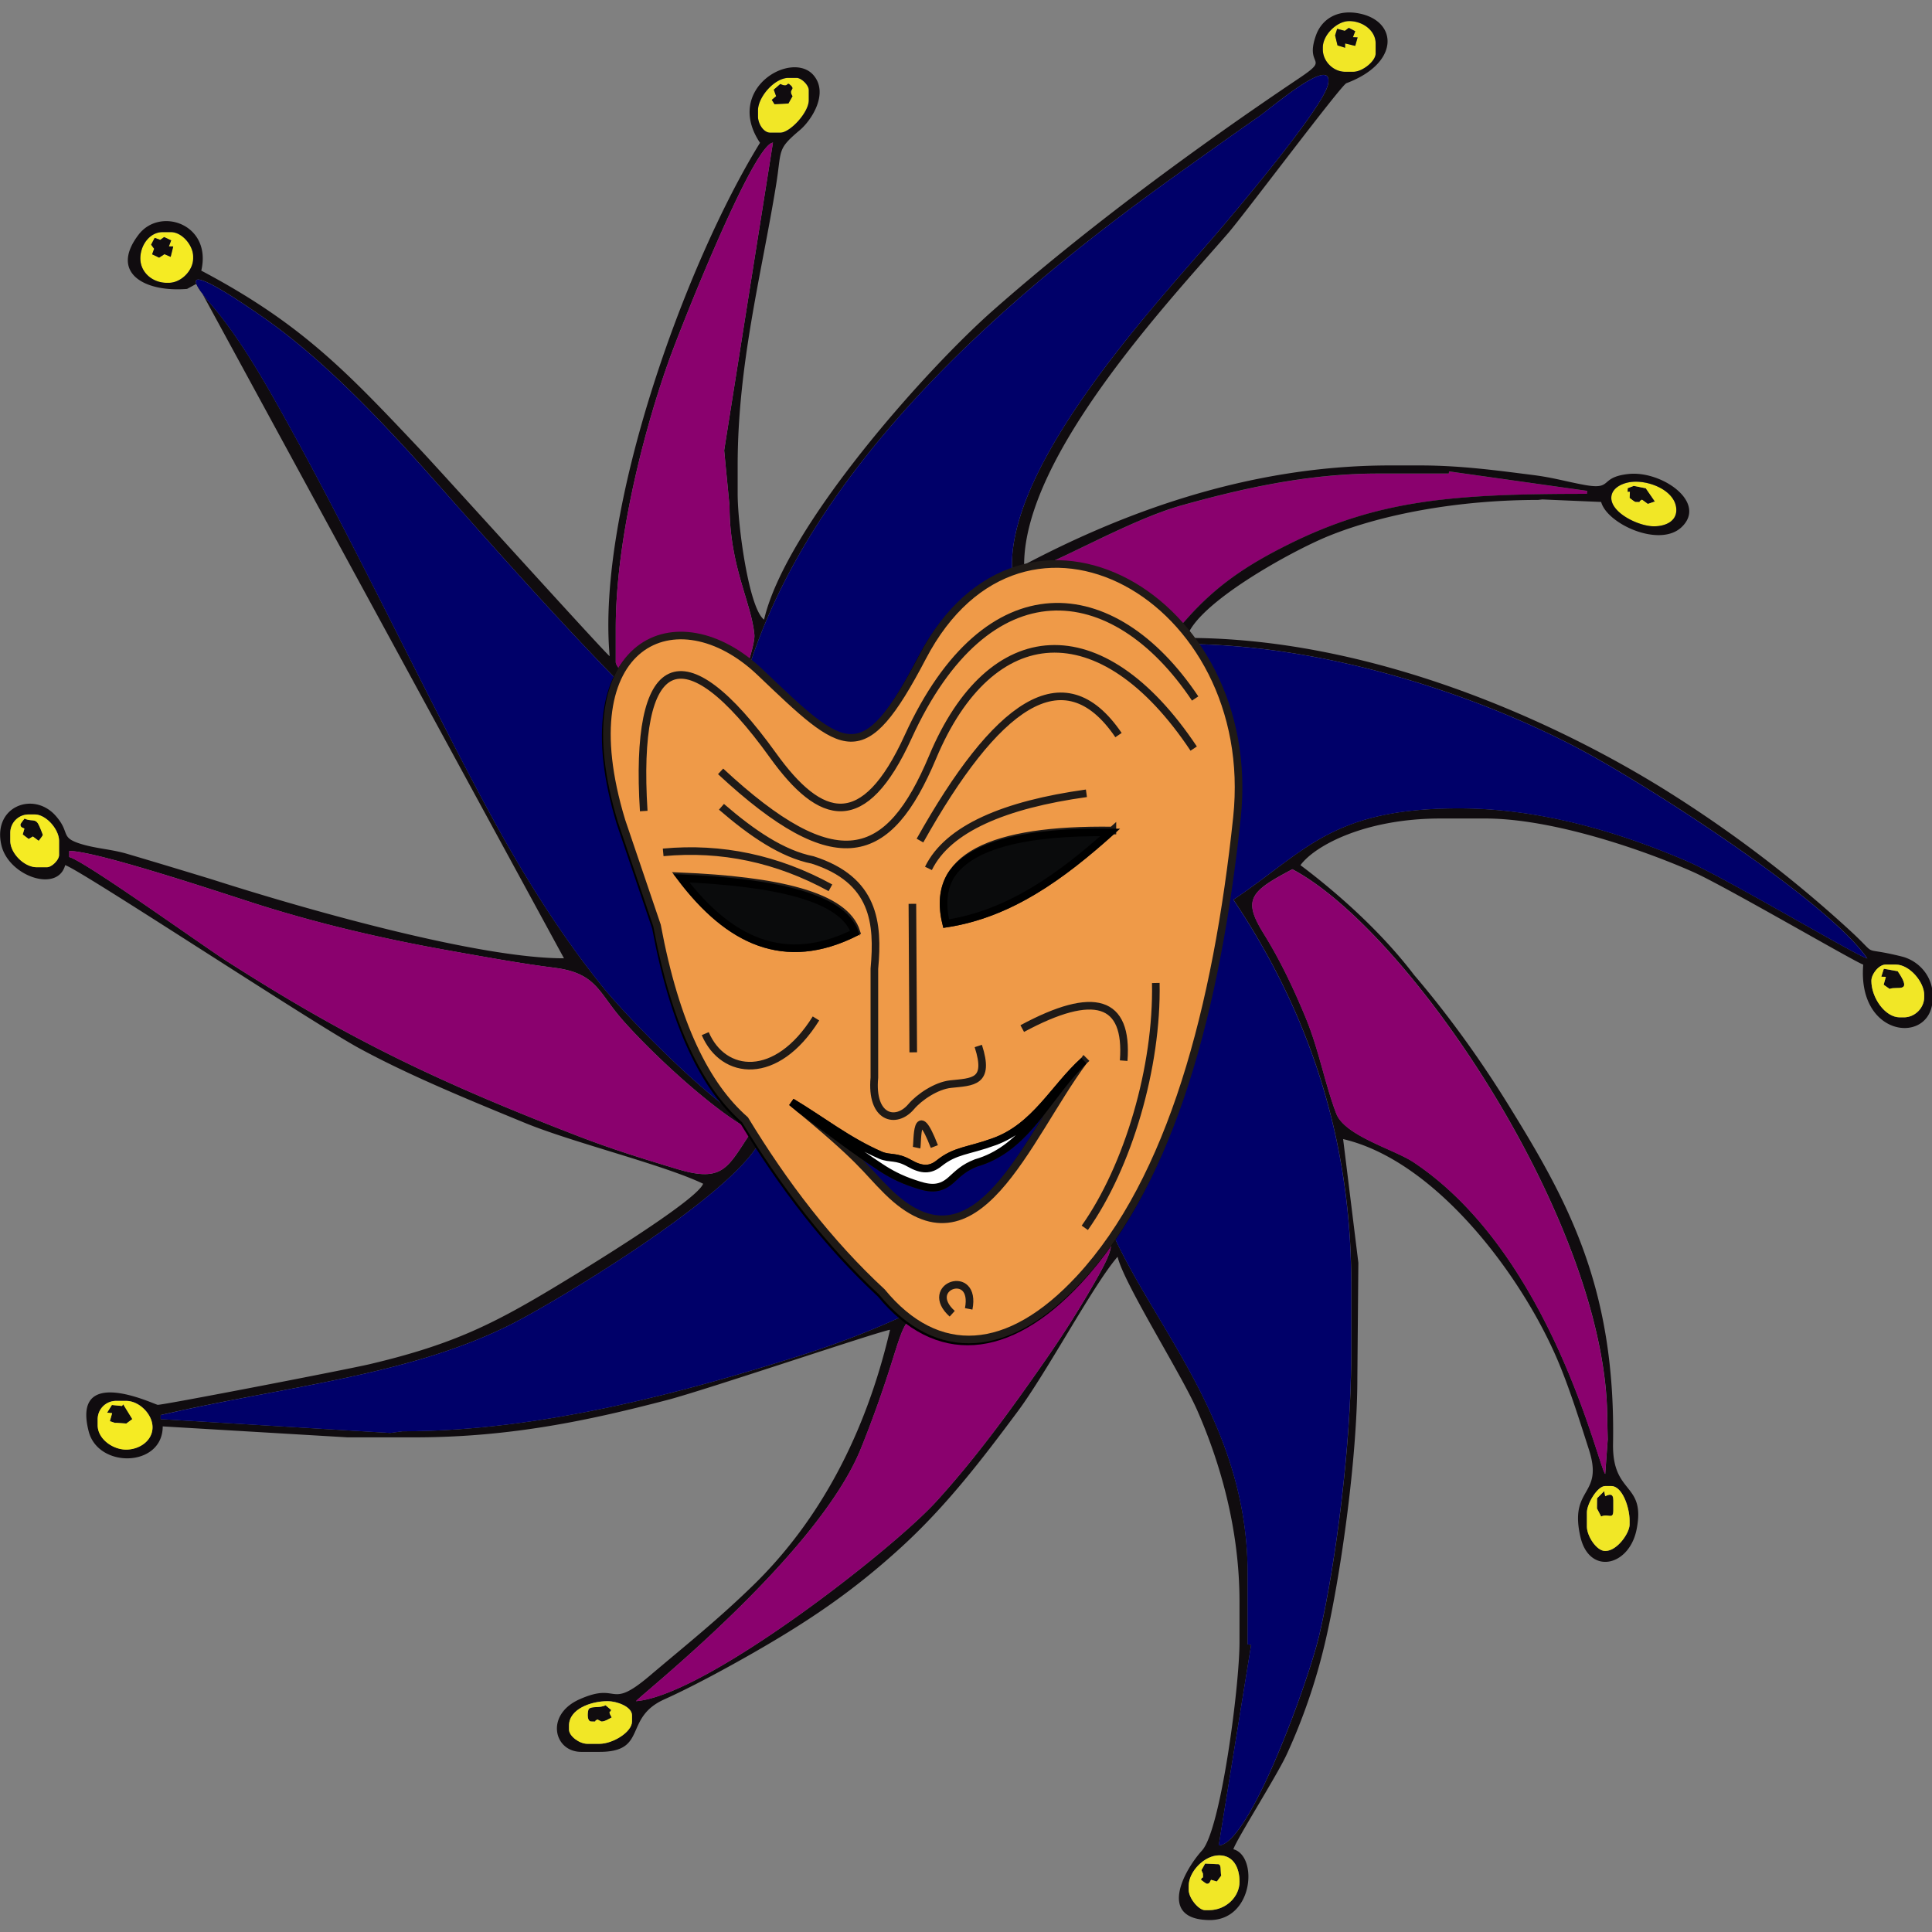<svg xmlns="http://www.w3.org/2000/svg" xml:space="preserve" id="svg44" width="512" height="512" fill-rule="evenodd" clip-rule="evenodd" image-rendering="optimizeQuality" shape-rendering="geometricPrecision" text-rendering="geometricPrecision" version="1.1" viewBox="0 0 135.47 135.47"><rect x="0" y="0" width="135.47" height="135.47" fill="#808080" stroke="none"/><defs id="defs4"><style id="style2" type="text/css">.str0{stroke:#000;stroke-width:.7}.fil7{fill:#0a0b0c}.fil5{fill:#ef9a48}.fil1{fill:#100c0f}.fil3{fill:#8a016e}.fil0{fill:#f1e726}.fil2{fill:#f5eb23}</style></defs><g id="Layer_x0020_1" transform="matrix(.762 0 0 .761 -16.691 -24.854)"><g id="_55589032"><path id="_55405920" fill="#f1e726" d="m146.4 36.088.432.02-.22.78-.925-.226-.007.397-.698-.218-.22-.923.188-.605.7.19.378-.277.584.31zm-2.77.948v.187c0 1.092.965 2.057 2.057 2.057h.748c.835 0 2.056-.97 2.056-1.683v-.935c0-1.185-1.19-2.056-2.43-2.056-1.146 0-2.43 1.284-2.43 2.43" class="fil0"/><path id="_124871288" fill="#100c0f" d="m144.95 35.313-.19.605.22.923.7.218v-.397l.93.225.22-.778-.43-.021.21-.551-.59-.311-.37.277z" class="fil1"/><path id="_126624248" fill="#f1e726" d="m94.83 41.523-.376.674-1.279.064-.252-.402.401-.332-.217-.605.601-.52c.861.397.507-.326.977.144.414.413-.277.327.145.977m-3.178 1.309v.56c0 .684.516 1.496 1.121 1.496h.935c.882 0 2.618-1.845 2.618-2.991v-.935c0-.45-.672-1.122-1.122-1.122h-.748c-1.285 0-2.804 1.763-2.804 2.992" class="fil0"/><path id="_55033056" fill="#100c0f" d="M94.83 41.523c-.422-.65.269-.564-.145-.977-.47-.47-.116.253-.977-.145l-.6.521.216.605-.401.333.252.401 1.279-.064z" class="fil1"/><path id="_124189808" fill="#f5eb23" d="m37.444 55.362.402.006-.239.96-.57-.25-.488.322-.646-.308.185-.51-.277-.377.327-.63.51.185.361-.257.647.308zm-2.628 1.118c0 1.263 1.1 2.243 2.43 2.243h.188c1.123 0 2.243-1.12 2.243-2.243v-.187c0-1.008-1.007-2.244-2.056-2.244h-.748c-1.185 0-2.057 1.192-2.057 2.43" class="fil2"/><path id="_55215992" fill="#100c0f" d="m36.648 54.76-.51-.184-.327.629.276.378-.184.51.646.307.488-.321.57.249.239-.96-.402-.006.211-.551-.646-.308z" class="fil1"/><path id="_55589424" fill="#100c0f" d="m171.68 77.641-.013.34h.213l-.026.56c.15.105.461.374.56.374.715 0 .069.057.584-.214l.534.39.652-.222-.84-1.221-1.113-.219z" class="fil1"/><path id="_29338264" fill="#8a016e" d="m115.96 85.459 1.583 7 .287-.082c2.19 0 4.958-.56 7.33-.709 4.198-.262 3.821.413 6.004-2.036 2.719-3.049 5.488-4.902 9.283-6.795 8.29-4.135 15.213-4.67 27.488-4.67l.038-.272-12.724-1.796-.028.199h-6.543c-6.583 0-12.76 1.458-18.016 2.924-5.01 1.397-11.981 5.603-14.702 6.237z" class="fil3"/><path id="_123511256" fill="#f1e726" d="m171.86 78.541.027-.56h-.214l.013-.34.552-.212 1.112.219.84 1.221-.651.223-.535-.391c-.515.271.132.214-.583.214-.1 0-.41-.27-.561-.374m-1.683 0c0 1.388 2.506 2.617 3.927 2.617 1.02 0 2.056-.434 2.056-1.495 0-1.623-2.102-2.618-3.74-2.618-1.039 0-2.243.506-2.243 1.496" class="fil0"/><path id="_55172496" fill="#100c0f" d="M133.16 208.66h-.374c-.581 0-1.496-1.1-1.496-1.87v-.374c0-1.304 1.436-2.804 2.805-2.804 1.294 0 1.87 1.118 1.87 2.43 0 1.396-1.254 2.618-2.805 2.618m-56.088-15.331H75.95c-.73 0-1.682-.713-1.682-1.309v-.374c0-1.508 1.997-2.243 3.552-2.243.837 0 2.243.496 2.243 1.309v.56c0 .987-1.78 2.057-2.991 2.057m92.545-17.761c-.805 0-1.683-1.389-1.683-2.243v-1.31c0-.786.958-2.43 1.683-2.43h.56c1.007 0 1.684 1.957 1.684 3.179v.374c0 .767-1.133 2.43-2.244 2.43m-138.72-11.592v-.56a1.69 1.69 0 0 1 1.683-1.684h.934c1.19 0 2.43 1.213 2.43 2.43 0 1.249-1.214 2.057-2.43 2.057-1.236 0-2.617-.99-2.617-2.243m49.544 25.427c.08-.302 16.646-13.311 20.678-23.258 1.054-2.6 2.054-5.424 2.9-8.13 1.564-5 1.1-3.298 5.383-5.648 2.159-1.183 12.914-9.142 12.918-9.143 1.102 4.73 3.373 2.288.173 7.838a96 96 0 0 1-4.428 6.977c-3.13 4.51-6.37 8.976-10.016 12.98-4.067 4.466-21.172 17.849-27.608 18.384zm113.67-66.371c0-.625.69-1.496 1.309-1.496h.935c1.268 0 2.617 1.606 2.617 2.805v.187c0 1.007-.853 1.87-1.87 1.87h-.374c-1.367 0-2.617-1.817-2.617-3.366m-53.284-10.283c10.854 5.743 28.979 32.776 28.979 50.666l.044 1.873-.23 3.175c-.582-.426-4.874-20.214-17.645-28.722-1.778-1.185-6.32-2.42-7.108-4.484-1.042-2.732-1.58-5.837-2.797-8.794-1.132-2.751-2.398-5.402-3.856-7.742-1.995-3.204-1.275-3.914 2.613-5.972zm-112.55-1.683c2.547 0 14.329 3.96 17.189 4.872 5.619 1.793 11.553 3.205 17.916 4.333 2.958.525 6.508 1.179 9.482 1.549 3.938.49 4.083 2.247 6.275 4.756 2.662 3.047 8.35 8.383 11.957 10.29-2.236 3.339-2.571 4.805-6.868 3.512-3.302-.994-6.034-1.845-9.124-3.037-5.802-2.24-11.468-4.596-16.853-7.265-5.589-2.77-10.276-5.534-15.346-8.772-2.323-1.484-13.148-9.282-14.628-9.677zm-5.422-.934v-.748a1.69 1.69 0 0 1 1.683-1.683h.56c1.057 0 2.244 1.377 2.244 2.43v1.31c0 .45-.671 1.121-1.122 1.121h-.934c-1.147 0-2.43-1.284-2.43-2.43m147.32-31.596c0-.99 1.204-1.496 2.244-1.496 1.636 0 3.739.995 3.739 2.617 0 1.061-1.036 1.496-2.057 1.496-1.42 0-3.926-1.23-3.926-2.617m-54.218 6.917c2.721-.634 9.692-4.84 14.702-6.237 5.256-1.466 11.433-2.924 18.016-2.924h6.544l.028-.199 12.724 1.796-.039.273c-12.273 0-19.196.534-27.487 4.669-3.796 1.893-6.565 3.747-9.283 6.796-2.183 2.448-1.806 1.773-6.004 2.035-2.373.148-5.141.709-7.33.709l-.288.082zm-81.14-28.979c0-1.24.871-2.43 2.057-2.43h.748c1.049 0 2.056 1.236 2.056 2.243v.187c0 1.123-1.12 2.244-2.243 2.244h-.187c-1.332 0-2.43-.98-2.43-2.244m53.724 17.683.495 5.126c0 5.577 2.02 8.9 2.286 11.86.132 1.463-2.782 8.418-2.847 11.323-1.624-.378-9.909-7.74-9.909-8.787v-3.178c0-8.243 2.669-18.42 4.897-24.643 1.05-2.936 7.732-19.878 9.567-20.06zm3.112-31.33c0-1.23 1.52-2.992 2.805-2.992h.747c.45 0 1.122.671 1.122 1.122v.934c0 1.146-1.735 2.992-2.617 2.992h-.935c-.606 0-1.122-.813-1.122-1.496zm23.37 41.878v3.926c0 1.064 1.617 3.844 2.042 4.55l11.606-1.184h2.057c13.465 0 27.48 4.906 36.388 9.604 6.445 3.399 23.16 14.212 26.617 19.375-1.077-.288-13.058-7.455-16.628-8.985-5.587-2.396-12.996-4.85-20.951-4.85-11.767 0-14.115 3.968-20.752 8.413 5.97 8.915 10.844 20.475 10.844 35.335v6.543c0 8.165-1.39 19.161-2.934 25.858-.942 4.089-6.404 19.32-9.261 19.41l2.981-18.48-.321-.051v-6.544c0-15.992-11.556-25.311-14.022-35.896-4.083 2.734-6.925 6.248-12.178 9.322-4.565 2.67-9.68 4.837-15.13 6.557-10.05 3.17-23.48 6.93-36.444 6.93l-1.132.153-21.117-1.275v-.374c11.465-2.67 22.98-3.613 32.47-8.473 4.59-2.351 22.673-13.28 23.057-17.887-3.423-.798-12.556-10.233-14.896-13.148-4.182-5.209-7.761-11.076-11.023-17.208C59.842 94.19 53.68 80.965 46.99 69.17c-1.63-2.875-3.546-5.996-5.623-8.417-4.643-5.41 3.318.136 4.817 1.184 5.195 3.632 10.325 8.976 14.546 13.684 4.326 4.824 23.542 27.119 28.12 28.342 2.06-24.761 25.734-44.064 41.84-55.566 2.405-1.718 4.687-3.353 7.11-5.043 1.049-.73 6.955-5.823 6.304-2.892-.486 2.19-8.716 11.924-10.512 14.016-5.143 5.993-18.568 20.374-18.568 30.229zm28.605-47.675c0-1.146 1.284-2.43 2.43-2.43 1.24 0 2.431.87 2.431 2.056v.935c0 .714-1.222 1.683-2.056 1.683h-.748c-1.093 0-2.057-.964-2.057-2.057zM92.214 89.753c-1.39-1.018-2.43-8.65-2.43-11.59v-2.618c0-9.362 2.216-17.694 3.532-25.82.54-3.33.046-3.264 2.203-5.089 1.05-.888 2.673-3.368 1.249-5.042-2-2.348-8.258 1.251-4.928 6.224-6.912 11.236-15.05 33.816-13.835 47.301-.257-.093-15.663-17.16-17.426-19.03-6.778-7.19-10.943-11.619-20.153-16.492.999-4.286-3.786-5.91-5.766-3.32-2.703 3.535.558 5.327 4.458 5.003l.904-.492 33.78 62.17c-7.516.017-22.604-4.134-32.43-7.283-2.56-.782-5.06-1.54-7.757-2.338-1.43-.423-2.788-.479-4.162-.886-2.113-.627-1.008-1.02-2.427-2.626-2.03-2.3-5.816-.86-4.995 2.704.659 2.86 5.18 4.428 5.87 1.848 1.266.338 22.62 14.453 27.063 16.872 4.672 2.543 10.16 4.779 15.202 6.859 4.479 1.847 12.764 3.858 16.44 5.622-.577 1.592-11.65 8.316-13.893 9.664-5.69 3.42-9.439 5.222-16.784 6.96-2.034.482-19.194 3.807-19.515 3.747-.415-.078-7.94-3.729-6.347 2.453.885 3.438 6.808 3.313 6.812-.465l17.008 1.01h6.17c8.859 0 16.168-1.59 23.283-3.452 3.566-.933 19.64-6.387 20.466-6.456-2.247 9.647-6.5 17.589-12.568 23.515-3.216 3.142-6.136 5.47-9.57 8.38-3.805 3.222-2.723.49-6.442 2.152-3.18 1.42-2.36 4.84.162 4.84h1.683c4.489 0 2.167-3.131 5.97-4.84 2.517-1.131 5.758-2.896 8.123-4.25 5.296-3.031 9.288-5.76 13.637-9.733 4.163-3.804 7.425-8.061 10.784-12.586 2.675-3.604 6.945-11.66 9.16-14.209.573 2.457 5.85 10.771 7.336 14.165 2.08 4.756 3.882 10.863 3.882 17.618v3.74c0 4.075-1.726 17.282-3.443 19.178-1.72 1.9-4.07 6.34.64 6.415 4.1.066 4.53-5.913 2.242-6.524.208-.779 4.03-6.825 4.907-8.742a54.5 54.5 0 0 0 3.493-10.155c1.458-6.139 3.005-17.165 3.005-24.478l.093-10.668-1.402-11.393c8.702 2.028 16.772 12.996 19.984 20.961.99 2.454 1.813 5.086 2.641 7.673 1.381 4.308-1.861 3.39-.788 8.025.82 3.545 4.501 2.73 5.173-.714.847-4.344-2.254-3.118-2.172-7.872.249-14.467-4.201-22.44-9.664-31.28-2.615-4.231-5.504-8.233-8.645-11.92-2.993-3.945-7.046-7.555-10.455-10.112 1.32-1.8 5.934-4.3 12.9-4.3h4.113c6.238 0 14.677 2.942 19.17 4.948 2.888 1.289 15.033 8.38 15.604 8.513-.542 6.515 5.75 7.348 6.342 3.667.387-2.402-1.178-4.01-2.792-4.412-4.104-1.021-1.894.241-4.835-2.456a115.7 115.7 0 0 0-16.646-12.707c-10.476-6.592-27.334-14.192-44.327-14.192.837-3.134 9.614-7.988 13.05-9.385 5.078-2.063 12.078-3.329 19.294-3.329l.376-.045 5.42.232c.54 2.021 5.376 4.243 7.401 2.32 2.4-2.279-1.846-5.24-4.91-4.895-2.729.308-1.338 1.499-4.04 1.002-1.744-.32-2.824-.67-4.751-.914-3.21-.405-6.604-.878-10.34-.878h-2.804c-13.285 0-24.935 4.548-33.653 9.161 0-10.135 13.477-24.443 18.782-30.575 1.462-1.69 10.383-13.623 10.872-13.806 4.908-1.836 4.739-5.662 1.262-6.408-2.151-.462-3.543.578-4.049 1.966-1.107 3.043 1.43 1.973-1.571 3.989-9.544 6.415-19.684 13.905-28.168 21.397-6.107 5.394-19.052 19.869-21.06 28.485z" class="fil1"/><path id="_55589592" fill="#8a016e" d="M93.029 45.805c-1.835.181-8.516 17.124-9.567 20.059-2.228 6.224-4.897 16.4-4.897 24.643v3.178c0 1.047 8.285 8.409 9.909 8.787.064-2.904 2.979-9.86 2.847-11.323-.267-2.96-2.287-6.283-2.287-11.86l-.494-5.126z" class="fil3"/><path id="_125437344" fill="#100c0f" d="M23.785 108.64c0 .273.23.274.364.37l-.154.538.548.417.386-.23.539.4c.104-.15.374-.46.374-.56 0-.035-.317-.85-.447-1.049-.295-.447-.627-.155-1.236-.447-.105.15-.374.462-.374.561" class="fil1"/><path id="_55589760" fill="#f5eb23" d="m23.995 109.55.154-.538c-.133-.095-.364-.096-.364-.37 0-.099.27-.41.374-.56.61.292.941 0 1.236.447.13.198.447 1.013.447 1.048 0 .1-.27.41-.374.561l-.538-.401-.387.23zm-1.144.588c0 1.146 1.284 2.43 2.43 2.43h.935c.45 0 1.122-.671 1.122-1.121v-1.309c0-1.054-1.188-2.43-2.244-2.43h-.56a1.69 1.69 0 0 0-1.683 1.682z" class="fil2"/><path id="_125437056" fill="#100c0f" d="m195.02 122.66.42.015-.202.726.553.388c.62-.298 2.193.476.74-1.635l-1.278-.227z" class="fil1"/><path id="_55589928" fill="#f1e726" d="m195.79 123.78-.553-.388.202-.726-.42-.015.233-.733 1.278.227c1.453 2.111-.119 1.337-.74 1.635m-1.683-.748c0 1.55 1.25 3.366 2.618 3.366h.374c1.016 0 1.87-.863 1.87-1.87v-.187c0-1.199-1.35-2.804-2.618-2.804h-.935c-.618 0-1.309.87-1.309 1.495" class="fil0"/><path id="_125436768" fill="#8a016e" d="M140.82 112.76c-3.888 2.057-4.608 2.768-2.613 5.972 1.458 2.34 2.724 4.99 3.856 7.742 1.216 2.957 1.755 6.062 2.797 8.794.787 2.065 5.33 3.3 7.108 4.484 12.771 8.508 17.062 28.296 17.644 28.722l.23-3.175-.043-1.873c0-17.89-18.125-44.923-28.979-50.666z" class="fil3"/><path id="_55590096" fill="#8a016e" d="M45.462 115.94c-2.86-.912-14.642-4.872-17.189-4.872v.56c1.48.396 12.304 8.194 14.628 9.678 5.07 3.238 9.757 6.002 15.346 8.772 5.385 2.669 11.052 5.025 16.853 7.264 3.09 1.193 5.822 2.044 9.124 3.038 4.297 1.293 4.632-.174 6.868-3.512-3.607-1.908-9.295-7.243-11.957-10.29-2.193-2.51-2.337-4.266-6.275-4.756-2.974-.37-6.524-1.025-9.482-1.55-6.362-1.127-12.296-2.54-17.916-4.332z" class="fil3"/><path id="_125436480" fill="#100c0f" d="m31.76 162.82.462.048-.21.74c.22.059.485.192.558.148l.96.066.55-.408-.841-1.366-.106.158-.932-.092z" class="fil1"/><path id="_55590264" d="M115.02 84.711c0-9.855 13.424-24.236 18.568-30.229 1.796-2.092 10.026-11.826 10.512-14.016.651-2.931-5.255 2.162-6.304 2.893-2.424 1.69-4.705 3.325-7.11 5.042-16.106 11.502-39.78 30.805-41.84 55.566-4.579-1.222-23.795-23.517-28.12-28.342-4.222-4.708-9.351-10.052-14.546-13.684-1.5-1.048-9.46-6.594-4.817-1.183 2.077 2.42 3.993 5.541 5.623 8.416 6.69 11.795 12.852 25.02 19.306 37.156 3.262 6.132 6.841 11.999 11.023 17.208 2.34 2.914 11.473 12.35 14.896 13.148-.383 4.608-18.467 15.537-23.057 17.887-9.49 4.86-21.005 5.803-32.47 8.474v.374l21.117 1.274 1.132-.152c12.965 0 26.395-3.761 36.444-6.93 5.45-1.72 10.566-3.887 15.13-6.558 5.253-3.074 8.095-6.587 12.178-9.322 2.466 10.586 14.022 19.905 14.022 35.896v6.544l.321.052-2.982 18.48c2.858-.09 8.32-15.321 9.261-19.41 1.544-6.697 2.935-17.693 2.935-25.858v-6.544c0-14.86-4.874-26.42-10.844-35.335 6.637-4.444 8.986-8.413 20.752-8.413 7.954 0 15.364 2.454 20.95 4.85 3.57 1.53 15.553 8.698 16.629 8.985-3.457-5.162-20.172-15.975-26.617-19.375-8.908-4.698-22.923-9.604-36.388-9.604h-2.057l-11.606 1.185c-.425-.707-2.042-3.487-2.042-4.55z" style="fill:#000069"/><path id="_125436192" fill="#f5eb23" d="M32.57 163.76c-.073.044-.339-.09-.558-.148l.21-.74-.462-.048.44-.706.933.092.106-.158.841 1.366-.55.408zm-1.68.226c0 1.254 1.38 2.244 2.617 2.244 1.216 0 2.43-.809 2.43-2.057 0-1.217-1.24-2.43-2.43-2.43h-.935a1.69 1.69 0 0 0-1.682 1.682z" class="fil2"/><path id="_55590432" fill="#100c0f" d="m168.87 170.71-.01.94.384.743c.651-.302 1.122.338 1.122-.561v-.935c0-.675-.38-.544-.748-.374l-.094-.467z" class="fil1"/><path id="_55590768" fill="#f1e726" d="M170.36 171.83c0 .899-.47.26-1.122.56l-.384-.741.01-.94.655-.655.093.467c.369-.17.748-.301.748.374zm-.748 3.74c1.111 0 2.244-1.664 2.244-2.431v-.374c0-1.222-.677-3.178-1.683-3.178h-.56c-.725 0-1.683 1.644-1.683 2.43v1.309c0 .854.877 2.243 1.682 2.243" class="fil0"/><path id="_128225400" fill="#8a016e" d="M80.434 189.41c6.436-.536 23.541-13.918 27.608-18.384 3.646-4.004 6.886-8.47 10.016-12.98a96 96 0 0 0 4.428-6.977c3.2-5.55.93-3.108-.173-7.838-.004.001-10.76 7.96-12.918 9.144-4.283 2.349-3.819.647-5.383 5.647a108 108 0 0 1-2.9 8.13c-4.032 9.947-20.597 22.956-20.678 23.258z" class="fil3"/><path id="_55590656" fill="#100c0f" d="M76.321 191.28c.715 0 .068.058.56-.187.005.003.35.187.375.187.316 0 .698-.249.935-.374a5 5 0 0 1-.187-.374c0-.421-.072.087.145-.308l-.52-.44c-.599.288-1.237.053-1.541.336-.091.084-.255 1.16.233 1.16" class="fil1"/><path id="_125435808" fill="#f1e726" d="M76.321 191.28c-.488 0-.324-1.076-.233-1.16.304-.283.942-.048 1.542-.336l.52.44c-.218.395-.146-.113-.146.308 0 .025.183.37.187.374-.237.125-.619.374-.935.374-.025 0-.37-.184-.374-.187-.493.245.154.187-.561.187m.748 2.057c1.21 0 2.991-1.07 2.991-2.057v-.56c0-.814-1.406-1.31-2.243-1.31-1.556 0-3.553.736-3.553 2.244v.374c0 .595.953 1.309 1.683 1.309z" class="fil0"/><path id="_125435328" fill="#100c0f" d="M132.47 204.96c-.057-.03.127.315.127.34 0 .715.058.068-.187.561.15.105.462.374.561.374.273 0 .274-.23.37-.364l.538.155.4-.539c-.097-.463.07-1.121-.373-1.06l-1.108-.053z" class="fil1"/><path id="_125435904" fill="#f1e726" d="m132.8 204.37 1.108.054c.442-.062.275.597.374 1.06l-.402.538-.537-.154c-.096.133-.097.364-.37.364-.1 0-.41-.27-.561-.374.244-.493.187.154.187-.561 0-.025-.184-.37-.127-.34zm.36 4.292c1.55 0 2.804-1.222 2.804-2.617 0-1.312-.575-2.43-1.87-2.43-1.369 0-2.804 1.499-2.804 2.804v.374c0 .769.915 1.87 1.496 1.87z" class="fil0"/></g><g id="_124473424" stroke-width=".7"><g id="g37" fill="#ef9a48"><path id="_128225456" stroke="#000" d="m78.989 108.48 3.267 9.646c1.705 9.157 4.519 14.746 8.09 17.892 3.623 5.963 7.735 11.356 12.602 15.869 5.106 6.212 11.668 5.825 18.203-1.245 8.443-9.134 12.62-24.957 14.47-42.473 2.144-20.32-19.659-32.544-28.939-14.78-5.52 10.57-7.17 8.81-14.936 1.4-7.623-7.274-17.797-2.902-12.757 13.691zm5.364 5.102c8.919.373 15.196 1.755 16.247 5.13-6.619 3.372-11.804.814-16.247-5.13zm21.132 26.45c1.117.634 1.903.652 2.717 0 1.51-1.21 2.63-1.108 5.046-1.98 3.83-1.383 5.523-4.98 8.284-7.471-5.34 7.2-9.863 20.142-18.08 12.022-2.061-2.037-2.113-2.66-8.056-7.585l-.762-.628c2.737 1.635 5.164 3.58 8.21 4.904.873.356 1.403.035 2.64.737zm3.377-22.088c-1.517-6.167 4.182-8.726 15.294-8.58-4.572 4.117-9.375 7.68-15.294 8.58z" class="fil5 str0"/><path id="_125438784" d="M100.71 118.53c-1.052-3.376-7.328-4.757-16.247-5.13 4.443 5.944 9.63 8.502 16.247 5.13zm23.557-9.347c-11.112-.148-16.811 2.412-15.294 8.579 5.92-.9 10.723-4.463 15.294-8.58zm-35.974-2.184c2.799 2.42 5.597 4.344 8.396 4.898 5.692 1.833 6.063 5.78 5.675 10.028v10.028c-.346 3.758 1.995 4.315 3.382 2.681.75-.885 2.306-1.94 3.63-2.083 2.033-.218 3.65-.127 2.55-3.513m-5.986.583-.078-13.682m1.477-3.265c1.789-3.673 7.026-5.877 14.537-6.92m-23.555 8.708q-7.338-4.02-15.392-3.265m5.286-7.463c10.673 9.928 15.458 8.369 19.512-1.322 5.322-12.722 15.496-13.578 24.021-.777m-10.106 28.763c-5.34 7.2-9.863 20.142-18.08 12.022-2.145-2.12-2.114-2.709-8.817-8.213 2.737 1.634 5.163 3.58 8.21 4.904.872.355 1.402.035 2.64.737 1.117.634 1.903.652 2.717 0 1.511-1.21 2.631-1.107 5.047-1.98 3.829-1.383 5.522-4.98 8.283-7.47zm-26.136 4.437c2.439 1.833 4.865 3.69 7.41 5.363.84.561 1.841 1.1 3.067 1.503 1.276.443 2.31.692 3.416-.3.7-.628 1.184-1.146 2.329-1.591 4.72-1.353 6.61-6.275 9.914-9.412m-42.543-22.101c-5.04-16.593 5.134-20.965 12.757-13.691 7.766 7.41 9.414 9.168 14.936-1.4 9.28-17.765 31.082-5.54 28.938 14.78-1.849 17.515-6.026 33.338-14.47 42.472-6.534 7.07-13.096 7.457-18.202 1.245-4.867-4.513-8.98-9.905-12.602-15.869-3.572-3.146-6.385-8.734-8.09-17.892zm27.15 30.108c.11-.515-.077-4.541 1.635-.103m1.642 15.407c-2.801-2.532 2.27-4.26 1.517-.45m17.218-30.027c.156 7.727-2.54 16.906-6.534 22.56m-5.756-18.359q9.958-5.367 9.334 2.956M86.8 127.9c1.66 3.887 6.56 4.431 10.19-1.4m-15.85-19.111c-.907-14.433 3.542-16.774 11.894-5.131 4.398 6.13 8.354 7.24 12.438-1.71 7.269-15.925 18.877-14.804 26.41-3.528m-25.322 13.09c6.95-12.413 13.185-17.207 18.268-9.718" class="fil5" style="stroke:#1f1a17;stroke-width:.7"/></g><path id="_125433120" stroke="#000" d="M113.36 137.87c-2.416.872-3.535.77-5.047 1.98-.814.652-1.6.633-2.717 0-1.238-.703-1.768-.382-2.64-.738-3.047-1.324-5.473-3.27-8.21-4.904q.396.325.762.629l.006.005.727.546c2.193 1.652 4.386 3.306 6.677 4.811.84.561 1.84 1.1 3.066 1.503 1.277.443 2.31.692 3.417-.3.7-.627 1.183-1.146 2.328-1.591 4.185-1.2 6.144-5.204 8.838-8.283q.516-.593 1.077-1.13c-2.762 2.491-4.455 6.09-8.284 7.472z" class="str0" style="fill:#fff"/><path id="_124473136" fill="#0a0b0c" stroke="#000" d="M108.97 117.76c5.836-.887 10.587-4.362 15.1-8.404-7.725-.093-12.818 1.129-14.67 3.972-.707 1.196-.864 2.666-.43 4.432z" class="fil7 str0"/><path id="_124847104" fill="#0a0b0c" stroke="#000" d="M100.57 118.6c-1.136-3.27-7.268-4.633-15.965-5.017 4.38 5.77 9.483 8.244 15.965 5.017z" class="fil7 str0"/></g></g></svg>